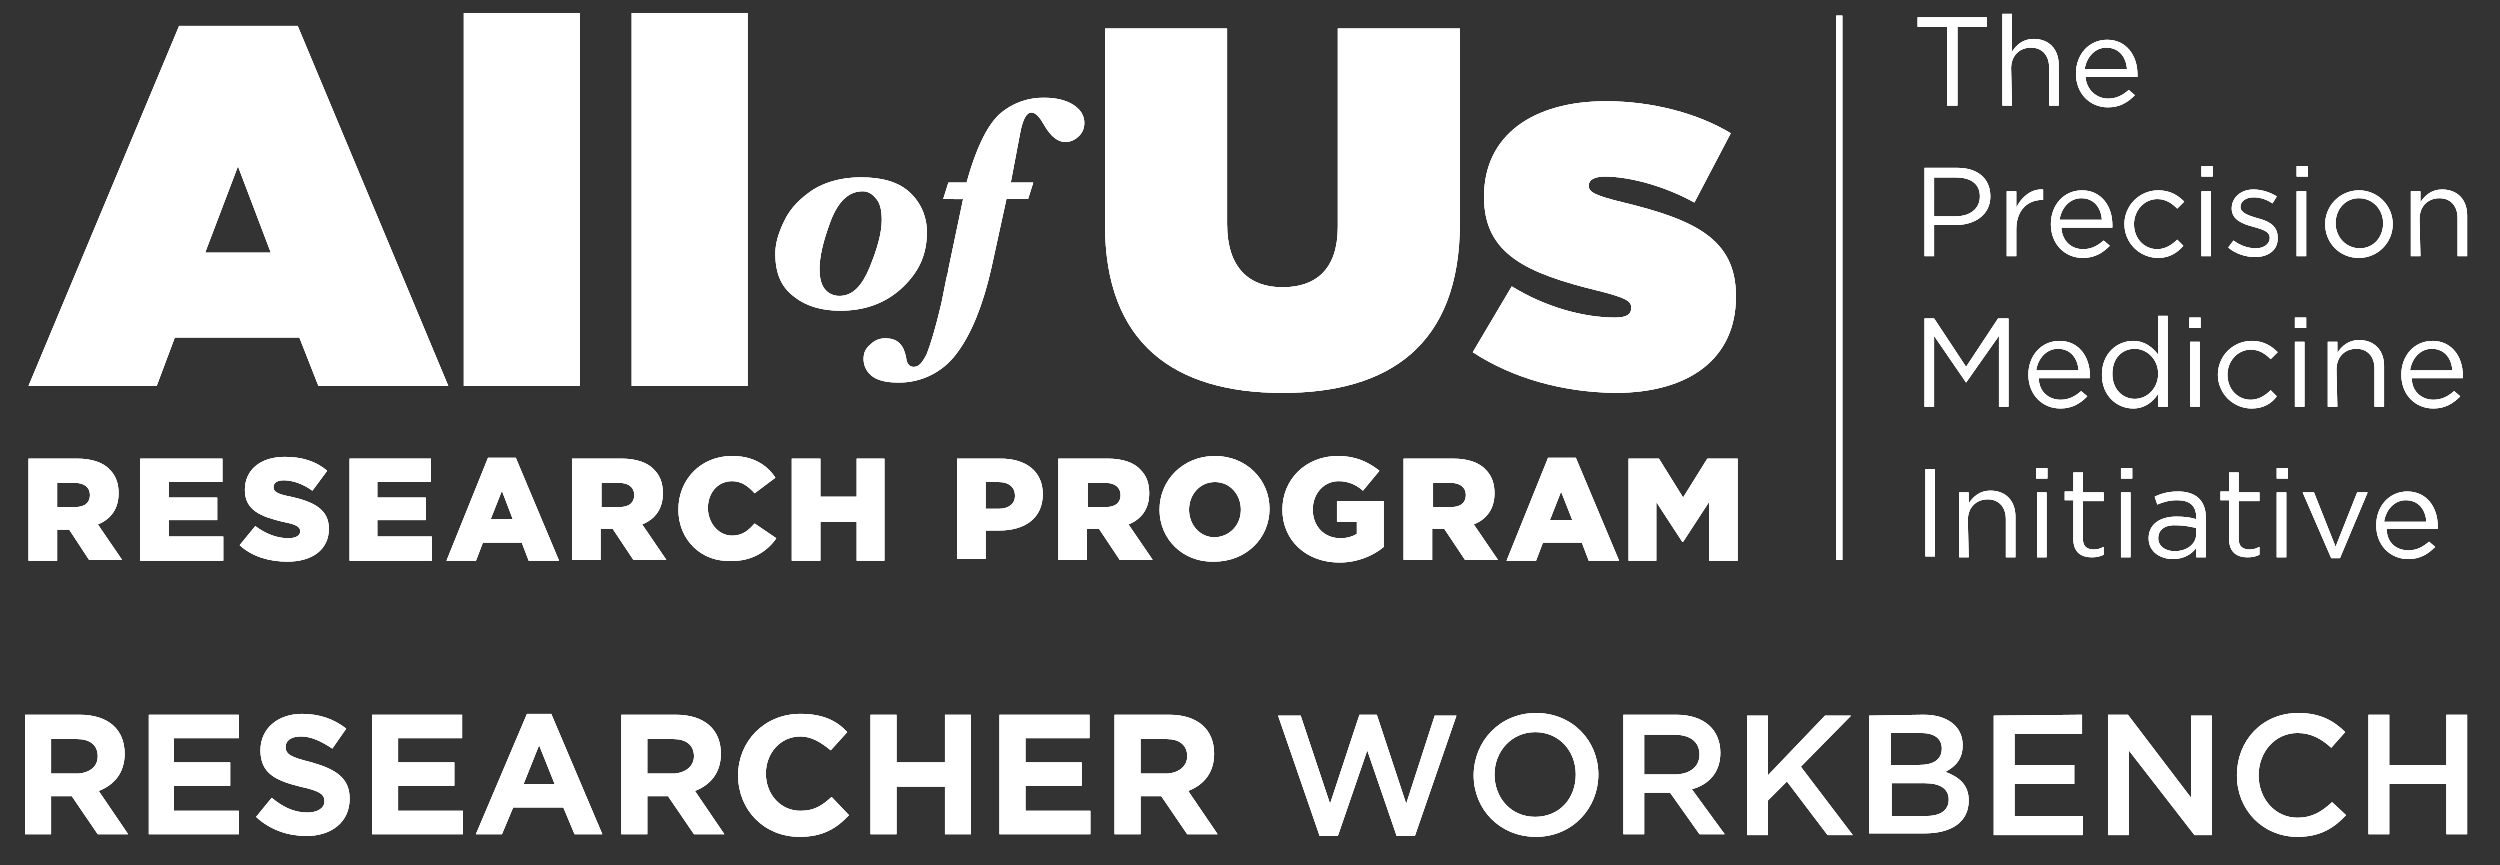 <svg xmlns="http://www.w3.org/2000/svg" xmlns:xlink="http://www.w3.org/1999/xlink" viewBox="0 0 288.9 100">
	<rect x="0" y="0" width="288.9" height="100" fill="#333333" stroke="none"/>
	<defs>
		<path id="a" d="M89.6 29.3c0-1.2.4-2.5 1.1-3.9.7-1.4 1.8-2.5 3.3-3.5 1.5-.9 3.3-1.4 5.5-1.4 2.6 0 4.5.6 5.8 1.9a6.1 6.1 0 0 1 1.8 4.5c0 2.5-.9 4.5-2.8 6.3-1.9 1.8-4.3 2.7-7.2 2.7-2.1 0-3.9-.5-5.3-1.6-1.5-1.1-2.2-2.7-2.2-5m5.1 1.8c0 1 .2 1.8.6 2.3.4.5 1 .8 1.7.8 1.5 0 2.6-1.1 3.5-3.3.9-2.2 1.4-4 1.4-5.5 0-1.1-.2-2-.7-2.5-.4-.5-.9-.8-1.5-.8-1.6 0-2.8 1.1-3.7 3.4-.9 2.4-1.3 4.2-1.3 5.6"/>
	</defs>
	<use fill="#ffffff" fill-rule="evenodd" clip-rule="evenodd" overflow="visible" xlink:href="#a"/>
	<clipPath id="b">
		<use overflow="visible" xlink:href="#a"/>
	</clipPath>
	<g clip-path="url(#b)">
		<defs>
			<path id="c" d="M1.7 1.3h284.1v96.5H1.7z"/>
		</defs>
		<use fill="#ffffff" overflow="visible" xlink:href="#c"/>
		<clipPath id="d">
			<use overflow="visible" xlink:href="#c"/>
		</clipPath>
		<path fill="#ffffff" d="M80.6 11.6H116v33.3H80.6z" clip-path="url(#d)"/>
	</g>
	<defs>
		<path id="e" d="M116.3 23l-1.7 7.8c-1 4.5-2.4 7.9-4.1 10.1a8.2 8.2 0 0 1-6.8 3.3c-1.4 0-2.4-.3-3-.8-.6-.5-.9-1.2-.9-1.9s.2-1.2.8-1.7c.5-.5 1.1-.7 1.7-.7 1.4 0 2.1.7 2.4 2.2.1.8.4 1.1.9 1.1.6 0 1-.5 1.5-1.5.4-1 1-2.9 1.7-5.9l.5-2.5c.1-.6.3-1.1.3-1.4l1.7-8.1H109l.6-1.9h2.1c1.1-4 2.4-6.6 3.8-7.9a7.6 7.6 0 0 1 5.2-1.9c1.4 0 2.5.3 3.3.8.8.5 1.3 1.2 1.3 2.1 0 .6-.2 1.1-.6 1.5-.4.4-.9.7-1.6.7-.9 0-1.7-.7-2.4-1.9-.5-.9-1-1.5-1.5-1.5-.6 0-1 .8-1.3 2.3l-1.1 5.8h2.6l-.6 1.9h-2.5z"/>
	</defs>
	<use fill="#ffffff" fill-rule="evenodd" clip-rule="evenodd" overflow="visible" xlink:href="#e"/>
	<clipPath id="f">
		<use overflow="visible" xlink:href="#e"/>
	</clipPath>
	<g clip-path="url(#f)">
		<defs>
			<path id="g" d="M1.7 1.3h284.1v96.5H1.7z"/>
		</defs>
		<use fill="#ffffff" overflow="visible" xlink:href="#g"/>
		<clipPath id="h">
			<use overflow="visible" xlink:href="#g"/>
		</clipPath>
		<path fill="#ffffff" d="M90.8 2.3h43.4v50.9H90.8z" clip-path="url(#h)"/>
	</g>
	<defs>
		<path id="i" d="M20.7 3h13.7l17.4 41.6h-15L34.6 39H20.2l-2.1 5.6H3.3L20.7 3zm10.6 26.2l-3.8-10-3.8 10h7.6z"/>
	</defs>
	<use fill="#ffffff" fill-rule="evenodd" clip-rule="evenodd" overflow="visible" xlink:href="#i"/>
	<clipPath id="j">
		<use overflow="visible" xlink:href="#i"/>
	</clipPath>
	<g clip-path="url(#j)">
		<defs>
			<path id="k" d="M1.7 1.3h284.1v96.5H1.7z"/>
		</defs>
		<use fill="#ffffff" overflow="visible" xlink:href="#k"/>
		<clipPath id="l">
			<use overflow="visible" xlink:href="#k"/>
		</clipPath>
		<path fill="#ffffff" d="M-5.6-6h66.4v59.5H-5.6z" clip-path="url(#l)"/>
	</g>
	<defs>
		<path id="m" d="M53.6 1.5H67v43.1H53.6z"/>
	</defs>
	<use fill="#ffffff" fill-rule="evenodd" clip-rule="evenodd" overflow="visible" xlink:href="#m"/>
	<clipPath id="n">
		<use overflow="visible" xlink:href="#m"/>
	</clipPath>
	<g clip-path="url(#n)">
		<defs>
			<path id="o" d="M1.7 1.3h284.1v96.5H1.7z"/>
		</defs>
		<use fill="#ffffff" overflow="visible" xlink:href="#o"/>
		<clipPath id="p">
			<use overflow="visible" xlink:href="#o"/>
		</clipPath>
		<path fill="#ffffff" d="M44.6-7.5h31.3v60.9H44.6z" clip-path="url(#p)"/>
	</g>
	<defs>
		<path id="q" d="M73 1.5h13.4v43.1H73z"/>
	</defs>
	<use fill="#ffffff" fill-rule="evenodd" clip-rule="evenodd" overflow="visible" xlink:href="#q"/>
	<clipPath id="r">
		<use overflow="visible" xlink:href="#q"/>
	</clipPath>
	<g clip-path="url(#r)">
		<defs>
			<path id="s" d="M1.7 1.3h284.1v96.5H1.7z"/>
		</defs>
		<use fill="#ffffff" overflow="visible" xlink:href="#s"/>
		<clipPath id="t">
			<use overflow="visible" xlink:href="#s"/>
		</clipPath>
		<path fill="#ffffff" d="M64.1-7.5h31.3v60.9H64.1z" clip-path="url(#t)"/>
	</g>
	<defs>
		<path id="u" d="M127.7 26V3.3h14.1v22.6c0 5.1 2.6 7.3 6.4 7.3s6.4-2 6.4-7V3.3h14.1v22.5c0 14.1-8.2 19.6-20.5 19.6-12.5 0-20.5-5.7-20.5-19.4"/>
	</defs>
	<use fill="#ffffff" fill-rule="evenodd" clip-rule="evenodd" overflow="visible" xlink:href="#u"/>
	<clipPath id="v">
		<use overflow="visible" xlink:href="#u"/>
	</clipPath>
	<g clip-path="url(#v)">
		<defs>
			<path id="w" d="M1.7 1.3h284.1v96.5H1.7z"/>
		</defs>
		<use fill="#ffffff" overflow="visible" xlink:href="#w"/>
		<clipPath id="x">
			<use overflow="visible" xlink:href="#w"/>
		</clipPath>
		<path fill="#ffffff" d="M118.7-5.7h58.7v59.9h-58.7z" clip-path="url(#x)"/>
	</g>
	<defs>
		<path id="y" d="M170.2 40.7l4.5-7.6c3.9 2.4 8.3 3.6 11.9 3.6 1.3 0 1.9-.3 1.9-1.1v-.1c0-.7-.6-1.1-3.8-1.9-8.2-2-13.2-4.2-13.2-10.8v-.1c0-7.1 5.7-11 14.1-11 5.3 0 10.6 1.4 14.4 3.7l-4.2 8c-3.4-1.9-7.5-3-10.3-3-1.3 0-1.9.4-1.9 1v.1c0 .7.7 1.1 4 1.9 8.2 2 13 4.2 13 10.8v.1c0 7-5.2 11.1-14 11.1-6.1-.1-11.8-1.7-16.4-4.7"/>
	</defs>
	<use fill="#ffffff" fill-rule="evenodd" clip-rule="evenodd" overflow="visible" xlink:href="#y"/>
	<clipPath id="z">
		<use overflow="visible" xlink:href="#y"/>
	</clipPath>
	<g clip-path="url(#z)">
		<defs>
			<path id="A" d="M1.7 1.3h284.1v96.5H1.7z"/>
		</defs>
		<use fill="#ffffff" overflow="visible" xlink:href="#A"/>
		<clipPath id="B">
			<use overflow="visible" xlink:href="#A"/>
		</clipPath>
		<path fill="#ffffff" d="M161.3 2.6h48.3v51.6h-48.3z" clip-path="url(#B)"/>
	</g>
	<defs>
		<path id="C" d="M212.2 1.8h.7v62.9h-.7z"/>
	</defs>
	<use fill="#ffffff" fill-rule="evenodd" clip-rule="evenodd" overflow="visible" xlink:href="#C"/>
	<clipPath id="D">
		<use overflow="visible" xlink:href="#C"/>
	</clipPath>
	<g clip-path="url(#D)">
		<defs>
			<path id="E" d="M1.7 1.3h284.1v96.5H1.7z"/>
		</defs>
		<use fill="#ffffff" overflow="visible" xlink:href="#E"/>
		<clipPath id="F">
			<use overflow="visible" xlink:href="#E"/>
		</clipPath>
		<path fill="#ffffff" d="M203.3-7.1h18.6v80.7h-18.6z" clip-path="url(#F)"/>
	</g>
	<defs>
		<path id="G" d="M226.2 12.2H225V3.1h-3.4V2h8v1.1h-3.4z"/>
	</defs>
	<use fill="#ffffff" fill-rule="evenodd" clip-rule="evenodd" overflow="visible" xlink:href="#G"/>
	<clipPath id="H">
		<use overflow="visible" xlink:href="#G"/>
	</clipPath>
	<g clip-path="url(#H)">
		<defs>
			<path id="I" d="M1.7 1.3h284.1v96.5H1.7z"/>
		</defs>
		<use fill="#ffffff" overflow="visible" xlink:href="#I"/>
		<clipPath id="J">
			<use overflow="visible" xlink:href="#I"/>
		</clipPath>
		<path fill="#ffffff" d="M212.7-6.9h25.8v28h-25.8z" clip-path="url(#J)"/>
	</g>
	<defs>
		<path id="K" d="M232.5 12.2h-1.1V1.6h1.1V6c.5-.8 1.3-1.5 2.5-1.5 1.8 0 2.9 1.2 2.9 3v4.7h-1.1V7.8c0-1.4-.8-2.3-2.1-2.3s-2.3.9-2.3 2.4l.1 4.3z"/>
	</defs>
	<use fill="#ffffff" fill-rule="evenodd" clip-rule="evenodd" overflow="visible" xlink:href="#K"/>
	<clipPath id="L">
		<use overflow="visible" xlink:href="#K"/>
	</clipPath>
	<g clip-path="url(#L)">
		<defs>
			<path id="M" d="M1.7 1.3h284.1v96.5H1.7z"/>
		</defs>
		<use fill="#ffffff" overflow="visible" xlink:href="#M"/>
		<clipPath id="N">
			<use overflow="visible" xlink:href="#M"/>
		</clipPath>
		<path fill="#ffffff" d="M222.4-7.4h24.4v28.5h-24.4z" clip-path="url(#N)"/>
	</g>
	<defs>
		<path id="O" d="M243.6 11.4c1 0 1.7-.4 2.4-1l.7.6c-.8.8-1.7 1.4-3.1 1.4-2.1 0-3.7-1.6-3.7-3.9 0-2.2 1.5-3.9 3.6-3.9 2.2 0 3.5 1.8 3.5 4v.3h-6c.1 1.5 1.3 2.5 2.6 2.5zm2.2-3.4c-.1-1.4-.9-2.5-2.4-2.5-1.3 0-2.3 1.1-2.5 2.5h4.9z"/>
	</defs>
	<use fill="#ffffff" fill-rule="evenodd" clip-rule="evenodd" overflow="visible" xlink:href="#O"/>
	<clipPath id="P">
		<use overflow="visible" xlink:href="#O"/>
	</clipPath>
	<g clip-path="url(#P)">
		<defs>
			<path id="Q" d="M1.7 1.3h284.1v96.5H1.7z"/>
		</defs>
		<use fill="#ffffff" overflow="visible" xlink:href="#Q"/>
		<clipPath id="R">
			<use overflow="visible" xlink:href="#Q"/>
		</clipPath>
		<path fill="#ffffff" d="M230.9-4.4h24.9v25.7h-24.9z" clip-path="url(#R)"/>
	</g>
	<defs>
		<path id="S" d="M226 26h-2.5v3.6h-1.1V19.4h3.8c2.3 0 3.8 1.2 3.8 3.3 0 2.2-1.9 3.3-4 3.3m0-5.5h-2.5V25h2.5c1.7 0 2.8-.9 2.8-2.3 0-1.5-1.1-2.2-2.8-2.2"/>
	</defs>
	<use fill="#ffffff" fill-rule="evenodd" clip-rule="evenodd" overflow="visible" xlink:href="#S"/>
	<clipPath id="T">
		<use overflow="visible" xlink:href="#S"/>
	</clipPath>
	<g clip-path="url(#T)">
		<defs>
			<path id="U" d="M1.7 1.3h284.1v96.5H1.7z"/>
		</defs>
		<use fill="#ffffff" overflow="visible" xlink:href="#U"/>
		<clipPath id="V">
			<use overflow="visible" xlink:href="#U"/>
		</clipPath>
		<path fill="#ffffff" d="M213.4 10.5h25.5v28h-25.5z" clip-path="url(#V)"/>
	</g>
	<defs>
		<path id="W" d="M233 29.6h-1.1v-7.5h1.1V24c.6-1.2 1.7-2.2 3.1-2.1v1.2h-.1c-1.7 0-3 1.2-3 3.4v3.1z"/>
	</defs>
	<use fill="#ffffff" fill-rule="evenodd" clip-rule="evenodd" overflow="visible" xlink:href="#W"/>
	<clipPath id="X">
		<use overflow="visible" xlink:href="#W"/>
	</clipPath>
	<g clip-path="url(#X)">
		<defs>
			<path id="Y" d="M1.7 1.3h284.1v96.5H1.7z"/>
		</defs>
		<use fill="#ffffff" overflow="visible" xlink:href="#Y"/>
		<clipPath id="Z">
			<use overflow="visible" xlink:href="#Y"/>
		</clipPath>
		<path fill="#ffffff" d="M222.9 13H245v25.5h-22.1z" clip-path="url(#Z)"/>
	</g>
	<defs>
		<path id="aa" d="M240.7 28.8c1 0 1.7-.4 2.4-1l.7.6c-.8.8-1.7 1.4-3.1 1.4-2.1 0-3.7-1.6-3.7-3.9 0-2.2 1.5-3.9 3.6-3.9 2.2 0 3.5 1.8 3.5 4v.3h-5.9c.1 1.6 1.2 2.5 2.5 2.5zm2.2-3.4c-.1-1.4-.9-2.5-2.4-2.5-1.3 0-2.3 1.1-2.5 2.5h4.9z"/>
	</defs>
	<use fill="#ffffff" fill-rule="evenodd" clip-rule="evenodd" overflow="visible" xlink:href="#aa"/>
	<clipPath id="ab">
		<use overflow="visible" xlink:href="#aa"/>
	</clipPath>
	<g clip-path="url(#ab)">
		<defs>
			<path id="ac" d="M1.7 1.3h284.1v96.5H1.7z"/>
		</defs>
		<use fill="#ffffff" overflow="visible" xlink:href="#ac"/>
		<clipPath id="ad">
			<use overflow="visible" xlink:href="#ac"/>
		</clipPath>
		<path fill="#ffffff" d="M228 13h24.9v25.7H228z" clip-path="url(#ad)"/>
	</g>
	<g>
		<defs>
			<path id="ae" d="M249.4 29.8a3.9 3.9 0 0 1 0-7.8c1.4 0 2.3.6 3 1.3l-.8.8c-.6-.6-1.3-1.1-2.3-1.1-1.5 0-2.7 1.3-2.7 2.9 0 1.7 1.2 2.9 2.7 2.9.9 0 1.7-.5 2.3-1.1l.7.7c-.6.7-1.5 1.4-2.9 1.4"/>
		</defs>
		<use fill="#ffffff" fill-rule="evenodd" clip-rule="evenodd" overflow="visible" xlink:href="#ae"/>
		<clipPath id="af">
			<use overflow="visible" xlink:href="#ae"/>
		</clipPath>
		<g clip-path="url(#af)">
			<defs>
				<path id="ag" d="M1.7 1.3h284.1v96.5H1.7z"/>
			</defs>
			<use fill="#ffffff" overflow="visible" xlink:href="#ag"/>
			<clipPath id="ah">
				<use overflow="visible" xlink:href="#ag"/>
			</clipPath>
			<path fill="#ffffff" d="M236.6 13h24.8v25.7h-24.8z" clip-path="url(#ah)"/>
		</g>
	</g>
	<g>
		<defs>
			<path id="ai" d="M254.4 20.4h1.3v-1.2h-1.3v1.2zm0 9.2h1.1v-7.5h-1.1v7.5z"/>
		</defs>
		<use fill="#ffffff" fill-rule="evenodd" clip-rule="evenodd" overflow="visible" xlink:href="#ai"/>
		<clipPath id="aj">
			<use overflow="visible" xlink:href="#ai"/>
		</clipPath>
		<g clip-path="url(#aj)">
			<defs>
				<path id="ak" d="M1.7 1.3h284.1v96.5H1.7z"/>
			</defs>
			<use fill="#ffffff" overflow="visible" xlink:href="#ak"/>
			<clipPath id="al">
				<use overflow="visible" xlink:href="#ak"/>
			</clipPath>
			<path fill="#ffffff" d="M245.4 10.3h19.1v28.2h-19.1z" clip-path="url(#al)"/>
		</g>
	</g>
	<g>
		<defs>
			<path id="am" d="M260.6 29.7c-1.1 0-2.3-.4-3.1-1.1l.6-.8c.8.6 1.7.9 2.6.9.9 0 1.6-.5 1.6-1.2 0-.8-.9-1-1.9-1.3-1.2-.3-2.5-.8-2.5-2.1s1.1-2.2 2.5-2.2c.9 0 1.9.3 2.7.8l-.5.8c-.7-.5-1.5-.7-2.2-.7-.9 0-1.5.5-1.5 1.1 0 .7.9 1 1.9 1.3 1.2.3 2.4.8 2.4 2.2.1 1.5-1.1 2.3-2.6 2.3"/>
		</defs>
		<use fill="#ffffff" fill-rule="evenodd" clip-rule="evenodd" overflow="visible" xlink:href="#am"/>
		<clipPath id="an">
			<use overflow="visible" xlink:href="#am"/>
		</clipPath>
		<g clip-path="url(#an)">
			<defs>
				<path id="ao" d="M1.7 1.3h284.1v96.5H1.7z"/>
			</defs>
			<use fill="#ffffff" overflow="visible" xlink:href="#ao"/>
			<clipPath id="ap">
				<use overflow="visible" xlink:href="#ao"/>
			</clipPath>
			<path fill="#ffffff" d="M248.6 13h23.6v25.7h-23.6z" clip-path="url(#ap)"/>
		</g>
	</g>
	<g>
		<defs>
			<path id="aq" d="M265.4 20.4h1.3v-1.2h-1.3v1.2zm0 9.2h1.1v-7.5h-1.1v7.5z"/>
		</defs>
		<use fill="#ffffff" fill-rule="evenodd" clip-rule="evenodd" overflow="visible" xlink:href="#aq"/>
		<clipPath id="ar">
			<use overflow="visible" xlink:href="#aq"/>
		</clipPath>
		<g clip-path="url(#ar)">
			<defs>
				<path id="as" d="M1.7 1.3h284.1v96.5H1.7z"/>
			</defs>
			<use fill="#ffffff" overflow="visible" xlink:href="#as"/>
			<clipPath id="at">
				<use overflow="visible" xlink:href="#as"/>
			</clipPath>
			<path fill="#ffffff" d="M256.5 10.3h19.1v28.2h-19.1z" clip-path="url(#at)"/>
		</g>
	</g>
	<g>
		<defs>
			<path id="au" d="M272.6 29.8c-2.3 0-3.9-1.8-3.9-3.9a3.9 3.9 0 1 1 3.9 3.9m0-6.9c-1.6 0-2.7 1.3-2.7 2.9 0 1.6 1.2 2.9 2.8 2.9s2.7-1.3 2.7-2.9c0-1.6-1.2-2.9-2.8-2.9"/>
		</defs>
		<use fill="#ffffff" fill-rule="evenodd" clip-rule="evenodd" overflow="visible" xlink:href="#au"/>
		<clipPath id="av">
			<use overflow="visible" xlink:href="#au"/>
		</clipPath>
		<g clip-path="url(#av)">
			<defs>
				<path id="aw" d="M1.7 1.3h284.1v96.5H1.7z"/>
			</defs>
			<use fill="#ffffff" overflow="visible" xlink:href="#aw"/>
			<clipPath id="ax">
				<use overflow="visible" xlink:href="#aw"/>
			</clipPath>
			<path fill="#ffffff" d="M259.8 13h25.7v25.7h-25.7z" clip-path="url(#ax)"/>
		</g>
	</g>
	<g>
		<defs>
			<path id="ay" d="M279.7 29.6h-1.1v-7.5h1.1v1.3c.5-.8 1.3-1.5 2.5-1.5 1.8 0 2.9 1.2 2.9 3v4.7H284v-4.4c0-1.4-.8-2.3-2.1-2.3s-2.3.9-2.3 2.4l.1 4.3z"/>
		</defs>
		<use fill="#ffffff" fill-rule="evenodd" clip-rule="evenodd" overflow="visible" xlink:href="#ay"/>
		<clipPath id="az">
			<use overflow="visible" xlink:href="#ay"/>
		</clipPath>
		<g clip-path="url(#az)">
			<defs>
				<path id="aA" d="M1.7 1.3h284.1v96.5H1.7z"/>
			</defs>
			<use fill="#ffffff" overflow="visible" xlink:href="#aA"/>
			<clipPath id="aB">
				<use overflow="visible" xlink:href="#aA"/>
			</clipPath>
			<path fill="#ffffff" d="M269.6 13H294v25.6h-24.4z" clip-path="url(#aB)"/>
		</g>
	</g>
	<g>
		<defs>
			<path id="aC" d="M227.2 44.2l-3.7-5.4V47h-1.1V36.8h1.1l3.7 5.6 3.7-5.6h1.2V47H231v-8.2z"/>
		</defs>
		<use fill="#ffffff" fill-rule="evenodd" clip-rule="evenodd" overflow="visible" xlink:href="#aC"/>
		<clipPath id="aD">
			<use overflow="visible" xlink:href="#aC"/>
		</clipPath>
		<g clip-path="url(#aD)">
			<defs>
				<path id="aE" d="M1.7 1.3h284.1v96.5H1.7z"/>
			</defs>
			<use fill="#ffffff" overflow="visible" xlink:href="#aE"/>
			<clipPath id="aF">
				<use overflow="visible" xlink:href="#aE"/>
			</clipPath>
			<path fill="#ffffff" d="M213.4 27.9H241v28h-27.6z" clip-path="url(#aF)"/>
		</g>
	</g>
	<g>
		<defs>
			<path id="aG" d="M238.1 46.2c1 0 1.7-.4 2.4-1l.7.6c-.8.8-1.7 1.4-3.1 1.4-2.1 0-3.7-1.6-3.7-3.9 0-2.2 1.5-3.9 3.6-3.9 2.2 0 3.5 1.8 3.5 4v.3h-5.9c0 1.6 1.2 2.5 2.5 2.5zm2.1-3.4c-.1-1.4-.9-2.5-2.4-2.5-1.3 0-2.3 1.1-2.5 2.5h4.9z"/>
		</defs>
		<use fill="#ffffff" fill-rule="evenodd" clip-rule="evenodd" overflow="visible" xlink:href="#aG"/>
		<clipPath id="aH">
			<use overflow="visible" xlink:href="#aG"/>
		</clipPath>
		<g clip-path="url(#aH)">
			<defs>
				<path id="aI" d="M1.7 1.3h284.1v96.5H1.7z"/>
			</defs>
			<use fill="#ffffff" overflow="visible" xlink:href="#aI"/>
			<clipPath id="aJ">
				<use overflow="visible" xlink:href="#aI"/>
			</clipPath>
			<path fill="#ffffff" d="M225.4 30.4h24.9v25.7h-24.9z" clip-path="url(#aJ)"/>
		</g>
	</g>
	<g>
		<defs>
			<path id="aK" d="M249.4 47v-1.5c-.6.9-1.5 1.7-2.9 1.7-1.8 0-3.6-1.4-3.6-3.9s1.8-3.9 3.6-3.9c1.4 0 2.3.8 2.9 1.6v-4.5h1.1V47h-1.1zm-2.7-6.7c-1.5 0-2.6 1.1-2.6 2.9 0 1.8 1.2 2.9 2.6 2.9 1.4 0 2.7-1.2 2.7-2.9s-1.3-2.9-2.7-2.9z"/>
		</defs>
		<use fill="#ffffff" fill-rule="evenodd" clip-rule="evenodd" overflow="visible" xlink:href="#aK"/>
		<clipPath id="aL">
			<use overflow="visible" xlink:href="#aK"/>
		</clipPath>
		<g clip-path="url(#aL)">
			<defs>
				<path id="aM" d="M1.7 1.3h284.1v96.5H1.7z"/>
			</defs>
			<use fill="#ffffff" overflow="visible" xlink:href="#aM"/>
			<clipPath id="aN">
				<use overflow="visible" xlink:href="#aM"/>
			</clipPath>
			<path fill="#ffffff" d="M234 27.4h25.5V56H234z" clip-path="url(#aN)"/>
		</g>
	</g>
	<g>
		<defs>
			<path id="aO" d="M253 37.9h1.3v-1.2H253v1.2zm.1 9.1h1.1v-7.5h-1.1V47z"/>
		</defs>
		<use fill="#ffffff" fill-rule="evenodd" clip-rule="evenodd" overflow="visible" xlink:href="#aO"/>
		<clipPath id="aP">
			<use overflow="visible" xlink:href="#aO"/>
		</clipPath>
		<g clip-path="url(#aP)">
			<defs>
				<path id="aQ" d="M1.7 1.3h284.1v96.5H1.7z"/>
			</defs>
			<use fill="#ffffff" overflow="visible" xlink:href="#aQ"/>
			<clipPath id="aR">
				<use overflow="visible" xlink:href="#aQ"/>
			</clipPath>
			<path fill="#ffffff" d="M244.1 27.7h19.1v28.2h-19.1z" clip-path="url(#aR)"/>
		</g>
	</g>
	<g>
		<defs>
			<path id="aS" d="M260.2 47.2a3.9 3.9 0 0 1 0-7.8c1.4 0 2.3.6 3 1.3l-.8.8c-.6-.6-1.3-1.1-2.3-1.1-1.5 0-2.7 1.3-2.7 2.9 0 1.7 1.2 2.9 2.7 2.9.9 0 1.7-.5 2.3-1.1l.7.7c-.6.8-1.5 1.4-2.9 1.4"/>
		</defs>
		<use fill="#ffffff" fill-rule="evenodd" clip-rule="evenodd" overflow="visible" xlink:href="#aS"/>
		<clipPath id="aT">
			<use overflow="visible" xlink:href="#aS"/>
		</clipPath>
		<g clip-path="url(#aT)">
			<defs>
				<path id="aU" d="M1.7 1.3h284.1v96.5H1.7z"/>
			</defs>
			<use fill="#ffffff" overflow="visible" xlink:href="#aU"/>
			<clipPath id="aV">
				<use overflow="visible" xlink:href="#aU"/>
			</clipPath>
			<path fill="#ffffff" d="M247.4 30.4h24.8v25.7h-24.8z" clip-path="url(#aV)"/>
		</g>
	</g>
	<g>
		<defs>
			<path id="aW" d="M265.2 37.9h1.3v-1.2h-1.3v1.2zm0 9.1h1.1v-7.5h-1.1V47z"/>
		</defs>
		<use fill="#ffffff" fill-rule="evenodd" clip-rule="evenodd" overflow="visible" xlink:href="#aW"/>
		<clipPath id="aX">
			<use overflow="visible" xlink:href="#aW"/>
		</clipPath>
		<g clip-path="url(#aX)">
			<defs>
				<path id="aY" d="M1.7 1.3h284.1v96.5H1.7z"/>
			</defs>
			<use fill="#ffffff" overflow="visible" xlink:href="#aY"/>
			<clipPath id="aZ">
				<use overflow="visible" xlink:href="#aY"/>
			</clipPath>
			<path fill="#ffffff" d="M256.2 27.7h19.1v28.2h-19.1z" clip-path="url(#aZ)"/>
		</g>
	</g>
	<g>
		<defs>
			<path id="ba" d="M270.1 47H269v-7.5h1.1v1.3c.5-.8 1.3-1.5 2.5-1.5 1.8 0 2.9 1.2 2.9 3V47h-1.1v-4.4c0-1.4-.8-2.3-2.1-2.3s-2.3.9-2.3 2.4l.1 4.3z"/>
		</defs>
		<use fill="#ffffff" fill-rule="evenodd" clip-rule="evenodd" overflow="visible" xlink:href="#ba"/>
		<clipPath id="bb">
			<use overflow="visible" xlink:href="#ba"/>
		</clipPath>
		<g clip-path="url(#bb)">
			<defs>
				<path id="bc" d="M1.7 1.3h284.1v96.5H1.7z"/>
			</defs>
			<use fill="#ffffff" overflow="visible" xlink:href="#bc"/>
			<clipPath id="bd">
				<use overflow="visible" xlink:href="#bc"/>
			</clipPath>
			<path fill="#ffffff" d="M260 30.4h24.4V56H260z" clip-path="url(#bd)"/>
		</g>
	</g>
	<g>
		<defs>
			<path id="be" d="M281.2 46.2c1 0 1.7-.4 2.4-1l.7.6c-.8.8-1.7 1.4-3.1 1.4-2.1 0-3.7-1.6-3.7-3.9 0-2.2 1.5-3.9 3.6-3.9 2.2 0 3.5 1.8 3.5 4v.3h-5.9c0 1.6 1.2 2.5 2.5 2.5zm2.2-3.4c-.1-1.4-.9-2.5-2.4-2.5-1.3 0-2.3 1.1-2.5 2.5h4.9z"/>
		</defs>
		<use fill="#ffffff" fill-rule="evenodd" clip-rule="evenodd" overflow="visible" xlink:href="#be"/>
		<clipPath id="bf">
			<use overflow="visible" xlink:href="#be"/>
		</clipPath>
		<g clip-path="url(#bf)">
			<defs>
				<path id="bg" d="M1.7 1.3h284.1v96.5H1.7z"/>
			</defs>
			<use fill="#ffffff" overflow="visible" xlink:href="#bg"/>
			<clipPath id="bh">
				<use overflow="visible" xlink:href="#bg"/>
			</clipPath>
			<path fill="#ffffff" d="M268.5 30.4h24.9v25.7h-24.9z" clip-path="url(#bh)"/>
		</g>
	</g>
	<g>
		<defs>
			<path id="bi" d="M222.5 54.2h1.1v10.1h-1.1z"/>
		</defs>
		<use fill="#ffffff" fill-rule="evenodd" clip-rule="evenodd" overflow="visible" xlink:href="#bi"/>
		<clipPath id="bj">
			<use overflow="visible" xlink:href="#bi"/>
		</clipPath>
		<g clip-path="url(#bj)">
			<defs>
				<path id="bk" d="M1.7 1.3h284.1v96.5H1.7z"/>
			</defs>
			<use fill="#ffffff" overflow="visible" xlink:href="#bk"/>
			<clipPath id="bl">
				<use overflow="visible" xlink:href="#bk"/>
			</clipPath>
			<path fill="#ffffff" d="M213.5 45.3h19v28h-19z" clip-path="url(#bl)"/>
		</g>
	</g>
	<g>
		<defs>
			<path id="bm" d="M227.5 64.4h-1.1v-7.5h1.1v1.3c.5-.8 1.3-1.5 2.5-1.5 1.8 0 2.9 1.2 2.9 3v4.7h-1.1V60c0-1.4-.8-2.3-2.1-2.3s-2.3.9-2.3 2.4l.1 4.3z"/>
		</defs>
		<use fill="#ffffff" fill-rule="evenodd" clip-rule="evenodd" overflow="visible" xlink:href="#bm"/>
		<clipPath id="bn">
			<use overflow="visible" xlink:href="#bm"/>
		</clipPath>
		<g clip-path="url(#bn)">
			<defs>
				<path id="bo" d="M1.7 1.3h284.1v96.5H1.7z"/>
			</defs>
			<use fill="#ffffff" overflow="visible" xlink:href="#bo"/>
			<clipPath id="bp">
				<use overflow="visible" xlink:href="#bo"/>
			</clipPath>
			<path fill="#ffffff" d="M217.4 47.9h24.4v25.6h-24.4z" clip-path="url(#bp)"/>
		</g>
	</g>
	<g>
		<defs>
			<path id="bq" d="M235.3 55.3h1.3v-1.2h-1.3v1.2zm.1 9.1h1.1v-7.5h-1.1v7.5z"/>
		</defs>
		<use fill="#ffffff" fill-rule="evenodd" clip-rule="evenodd" overflow="visible" xlink:href="#bq"/>
		<clipPath id="br">
			<use overflow="visible" xlink:href="#bq"/>
		</clipPath>
		<g clip-path="url(#br)">
			<defs>
				<path id="bs" d="M1.7 1.3h284.1v96.5H1.7z"/>
			</defs>
			<use fill="#ffffff" overflow="visible" xlink:href="#bs"/>
			<clipPath id="bt">
				<use overflow="visible" xlink:href="#bs"/>
			</clipPath>
			<path fill="#ffffff" d="M226.4 45.1h19.1v28.2h-19.1z" clip-path="url(#bt)"/>
		</g>
	</g>
	<g>
		<defs>
			<path id="bu" d="M240.7 62.3c0 .9.5 1.2 1.3 1.2.4 0 .7-.1 1.1-.3v.9c-.4.2-.8.3-1.4.3-1.2 0-2.1-.6-2.1-2.1v-4.5h-1v-1h1v-2.2h1.1v2.3h2.4v1h-2.4v4.4z"/>
		</defs>
		<use fill="#ffffff" fill-rule="evenodd" clip-rule="evenodd" overflow="visible" xlink:href="#bu"/>
		<clipPath id="bv">
			<use overflow="visible" xlink:href="#bu"/>
		</clipPath>
		<g clip-path="url(#bv)">
			<defs>
				<path id="bw" d="M1.7 1.3h284.1v96.5H1.7z"/>
			</defs>
			<use fill="#ffffff" overflow="visible" xlink:href="#bw"/>
			<clipPath id="bx">
				<use overflow="visible" xlink:href="#bw"/>
			</clipPath>
			<path fill="#ffffff" d="M229.6 45.7H252v27.7h-22.4z" clip-path="url(#bx)"/>
		</g>
	</g>
	<g>
		<defs>
			<path id="by" d="M245.1 55.3h1.3v-1.2h-1.3v1.2zm0 9.1h1.1v-7.5h-1.1v7.5z"/>
		</defs>
		<use fill="#ffffff" fill-rule="evenodd" clip-rule="evenodd" overflow="visible" xlink:href="#by"/>
		<clipPath id="bz">
			<use overflow="visible" xlink:href="#by"/>
		</clipPath>
		<g clip-path="url(#bz)">
			<defs>
				<path id="bA" d="M1.7 1.3h284.1v96.5H1.7z"/>
			</defs>
			<use fill="#ffffff" overflow="visible" xlink:href="#bA"/>
			<clipPath id="bB">
				<use overflow="visible" xlink:href="#bA"/>
			</clipPath>
			<path fill="#ffffff" d="M236.1 45.1h19.1v28.2h-19.1z" clip-path="url(#bB)"/>
		</g>
	</g>
	<g>
		<defs>
			<path id="bC" d="M249.3 58.3l-.3-.9c.8-.4 1.7-.6 2.7-.6 2 0 3.2 1 3.2 3v4.6h-1.1v-1.1c-.5.7-1.4 1.3-2.7 1.3-1.4 0-2.8-.8-2.8-2.4 0-1.6 1.3-2.5 3.2-2.5.9 0 1.7.1 2.3.3v-.2c0-1.4-.8-2-2.2-2-.9 0-1.6.2-2.3.5m.1 3.9c0 .9.8 1.5 1.9 1.5 1.4 0 2.5-.8 2.5-2V61c-.6-.1-1.3-.3-2.2-.3-1.4-.1-2.2.5-2.2 1.5"/>
		</defs>
		<use fill="#ffffff" fill-rule="evenodd" clip-rule="evenodd" overflow="visible" xlink:href="#bC"/>
		<clipPath id="bD">
			<use overflow="visible" xlink:href="#bC"/>
		</clipPath>
		<g clip-path="url(#bD)">
			<defs>
				<path id="bE" d="M1.7 1.3h284.1v96.5H1.7z"/>
			</defs>
			<use fill="#ffffff" overflow="visible" xlink:href="#bE"/>
			<clipPath id="bF">
				<use overflow="visible" xlink:href="#bE"/>
			</clipPath>
			<path fill="#ffffff" d="M239.3 47.9h24.5v25.6h-24.5z" clip-path="url(#bF)"/>
		</g>
	</g>
	<g>
		<defs>
			<path id="bG" d="M258.7 62.3c0 .9.5 1.2 1.3 1.2.4 0 .7-.1 1.1-.3v.9c-.4.2-.8.3-1.4.3-1.2 0-2.1-.6-2.1-2.1v-4.5h-1v-1h1v-2.2h1.1v2.3h2.4v1h-2.4v4.4z"/>
		</defs>
		<use fill="#ffffff" fill-rule="evenodd" clip-rule="evenodd" overflow="visible" xlink:href="#bG"/>
		<clipPath id="bH">
			<use overflow="visible" xlink:href="#bG"/>
		</clipPath>
		<g clip-path="url(#bH)">
			<defs>
				<path id="bI" d="M1.7 1.3h284.1v96.5H1.7z"/>
			</defs>
			<use fill="#ffffff" overflow="visible" xlink:href="#bI"/>
			<clipPath id="bJ">
				<use overflow="visible" xlink:href="#bI"/>
			</clipPath>
			<path fill="#ffffff" d="M247.6 45.7H270v27.7h-22.4z" clip-path="url(#bJ)"/>
		</g>
	</g>
	<g>
		<defs>
			<path id="bK" d="M263.1 55.3h1.3v-1.2h-1.3v1.2zm0 9.1h1.1v-7.5h-1.1v7.5z"/>
		</defs>
		<use fill="#ffffff" fill-rule="evenodd" clip-rule="evenodd" overflow="visible" xlink:href="#bK"/>
		<clipPath id="bL">
			<use overflow="visible" xlink:href="#bK"/>
		</clipPath>
		<g clip-path="url(#bL)">
			<defs>
				<path id="bM" d="M1.7 1.3h284.1v96.5H1.7z"/>
			</defs>
			<use fill="#ffffff" overflow="visible" xlink:href="#bM"/>
			<clipPath id="bN">
				<use overflow="visible" xlink:href="#bM"/>
			</clipPath>
			<path fill="#ffffff" d="M254.1 45.1h19.1v28.2h-19.1z" clip-path="url(#bN)"/>
		</g>
	</g>
	<g>
		<defs>
			<path id="bO" d="M272.4 56.9h1.2l-3.2 7.6h-1l-3.3-7.6h1.3l2.5 6.3z"/>
		</defs>
		<use fill="#ffffff" fill-rule="evenodd" clip-rule="evenodd" overflow="visible" xlink:href="#bO"/>
		<clipPath id="bP">
			<use overflow="visible" xlink:href="#bO"/>
		</clipPath>
		<g clip-path="url(#bP)">
			<defs>
				<path id="bQ" d="M1.7 1.3h284.1v96.5H1.7z"/>
			</defs>
			<use fill="#ffffff" overflow="visible" xlink:href="#bQ"/>
			<clipPath id="bR">
				<use overflow="visible" xlink:href="#bQ"/>
			</clipPath>
			<path fill="#ffffff" d="M257.2 48h25.4v25.4h-25.4z" clip-path="url(#bR)"/>
		</g>
	</g>
	<g>
		<defs>
			<path id="bS" d="M278.3 63.6c1 0 1.7-.4 2.4-1l.7.6c-.8.8-1.7 1.4-3.1 1.4-2.1 0-3.7-1.6-3.7-3.9 0-2.2 1.5-3.9 3.6-3.9 2.2 0 3.5 1.8 3.5 4v.3h-5.9c0 1.6 1.1 2.5 2.5 2.5zm2.1-3.3c-.1-1.4-.9-2.5-2.4-2.5-1.3 0-2.3 1.1-2.5 2.5h4.9z"/>
		</defs>
		<use fill="#ffffff" fill-rule="evenodd" clip-rule="evenodd" overflow="visible" xlink:href="#bS"/>
		<clipPath id="bT">
			<use overflow="visible" xlink:href="#bS"/>
		</clipPath>
		<g clip-path="url(#bT)">
			<defs>
				<path id="bU" d="M1.7 1.3h284.1v96.5H1.7z"/>
			</defs>
			<use fill="#ffffff" overflow="visible" xlink:href="#bU"/>
			<clipPath id="bV">
				<use overflow="visible" xlink:href="#bU"/>
			</clipPath>
			<path fill="#ffffff" d="M265.6 47.9h24.9v25.7h-24.9z" clip-path="url(#bV)"/>
		</g>
	</g>
	<g>
		<defs>
			<path id="bW" d="M3.3 53h5.6c1.8 0 3.1.5 3.8 1.3.7.7 1 1.6 1 2.7 0 1.8-.9 3-2.4 3.6l2.8 4.1h-3.8L8 61.2H6.6v3.6H3.3V53zm5.4 5.6c1.1 0 1.7-.5 1.7-1.4 0-.9-.7-1.4-1.7-1.4H6.6v2.8h2.1z"/>
		</defs>
		<use fill="#ffffff" fill-rule="evenodd" clip-rule="evenodd" overflow="visible" xlink:href="#bW"/>
		<clipPath id="bX">
			<use overflow="visible" xlink:href="#bW"/>
		</clipPath>
		<g clip-path="url(#bX)">
			<defs>
				<path id="bY" d="M1.7 1.3h284.1v96.5H1.7z"/>
			</defs>
			<use fill="#ffffff" overflow="visible" xlink:href="#bY"/>
			<clipPath id="bZ">
				<use overflow="visible" xlink:href="#bY"/>
			</clipPath>
			<path fill="#ffffff" d="M-5.6 44h28.7v29.7H-5.6z" clip-path="url(#bZ)"/>
		</g>
	</g>
	<g>
		<defs>
			<path id="ca" d="M16.2 53h9.5v2.7h-6.2v1.8h5.6v2.6h-5.6V62h6.3v2.8h-9.6z"/>
		</defs>
		<use fill="#ffffff" fill-rule="evenodd" clip-rule="evenodd" overflow="visible" xlink:href="#ca"/>
		<clipPath id="cb">
			<use overflow="visible" xlink:href="#ca"/>
		</clipPath>
		<g clip-path="url(#cb)">
			<defs>
				<path id="cc" d="M1.7 1.3h284.1v96.5H1.7z"/>
			</defs>
			<use fill="#ffffff" overflow="visible" xlink:href="#cc"/>
			<clipPath id="cd">
				<use overflow="visible" xlink:href="#cc"/>
			</clipPath>
			<path fill="#ffffff" d="M7.3 44h27.4v29.7H7.3z" clip-path="url(#cd)"/>
		</g>
	</g>
	<g>
		<defs>
			<path id="ce" d="M27.7 63l1.8-2.2c1.2.9 2.5 1.4 3.8 1.4.9 0 1.4-.3 1.4-.8s-.4-.8-2-1.1c-2.5-.6-4.4-1.3-4.4-3.7 0-2.2 1.7-3.8 4.6-3.8 2 0 3.6.5 4.9 1.6l-1.7 2.3c-1.1-.8-2.3-1.2-3.3-1.2-.8 0-1.2.3-1.2.8s.4.8 2 1.1c2.7.6 4.4 1.5 4.4 3.7 0 2.4-1.9 3.8-4.8 3.8-2.1 0-4.1-.6-5.5-1.9"/>
		</defs>
		<use fill="#ffffff" fill-rule="evenodd" clip-rule="evenodd" overflow="visible" xlink:href="#ce"/>
		<clipPath id="cf">
			<use overflow="visible" xlink:href="#ce"/>
		</clipPath>
		<g clip-path="url(#cf)">
			<defs>
				<path id="cg" d="M1.7 1.3h284.1v96.5H1.7z"/>
			</defs>
			<use fill="#ffffff" overflow="visible" xlink:href="#cg"/>
			<clipPath id="ch">
				<use overflow="visible" xlink:href="#cg"/>
			</clipPath>
			<path fill="#ffffff" d="M18.7 43.7h28.2v30H18.7z" clip-path="url(#ch)"/>
		</g>
	</g>
	<g>
		<defs>
			<path id="ci" d="M40.4 53h9.4v2.7h-6.2v1.8h5.6v2.6h-5.6V62h6.3v2.8h-9.5z"/>
		</defs>
		<use fill="#ffffff" fill-rule="evenodd" clip-rule="evenodd" overflow="visible" xlink:href="#ci"/>
		<clipPath id="cj">
			<use overflow="visible" xlink:href="#ci"/>
		</clipPath>
		<g clip-path="url(#cj)">
			<defs>
				<path id="ck" d="M1.7 1.3h284.1v96.5H1.7z"/>
			</defs>
			<use fill="#ffffff" overflow="visible" xlink:href="#ck"/>
			<clipPath id="cl">
				<use overflow="visible" xlink:href="#ck"/>
			</clipPath>
			<path fill="#ffffff" d="M31.4 44h27.4v29.7H31.4z" clip-path="url(#cl)"/>
		</g>
	</g>
	<g>
		<defs>
			<path id="cm" d="M56.4 52.9h3.2l5 11.9h-3.5l-.8-2.1h-4.5l-.8 2.1h-3.4l4.8-11.9zm2.9 7.2L58 56.7 56.7 60h2.6z"/>
		</defs>
		<use fill="#ffffff" fill-rule="evenodd" clip-rule="evenodd" overflow="visible" xlink:href="#cm"/>
		<clipPath id="cn">
			<use overflow="visible" xlink:href="#cm"/>
		</clipPath>
		<g clip-path="url(#cn)">
			<defs>
				<path id="co" d="M1.7 1.3h284.1v96.5H1.7z"/>
			</defs>
			<use fill="#ffffff" overflow="visible" xlink:href="#co"/>
			<clipPath id="cp">
				<use overflow="visible" xlink:href="#co"/>
			</clipPath>
			<path fill="#ffffff" d="M42.5 43.9h31v29.8h-31z" clip-path="url(#cp)"/>
		</g>
	</g>
	<g>
		<defs>
			<path id="cq" d="M66.2 53h5.6c1.8 0 3.1.5 3.8 1.3.7.7 1 1.6 1 2.7 0 1.8-.9 3-2.4 3.6l2.8 4.1h-3.8l-2.4-3.6h-1.4v3.6h-3.3V53zm5.4 5.6c1.1 0 1.7-.5 1.7-1.4 0-.9-.7-1.4-1.7-1.4h-2.1v2.8h2.1z"/>
		</defs>
		<use fill="#ffffff" fill-rule="evenodd" clip-rule="evenodd" overflow="visible" xlink:href="#cq"/>
		<clipPath id="cr">
			<use overflow="visible" xlink:href="#cq"/>
		</clipPath>
		<g clip-path="url(#cr)">
			<defs>
				<path id="cs" d="M1.7 1.3h284.1v96.5H1.7z"/>
			</defs>
			<use fill="#ffffff" overflow="visible" xlink:href="#cs"/>
			<clipPath id="ct">
				<use overflow="visible" xlink:href="#cs"/>
			</clipPath>
			<path fill="#ffffff" d="M57.3 44H86v29.7H57.3z" clip-path="url(#ct)"/>
		</g>
	</g>
	<g>
		<defs>
			<path id="cu" d="M78.4 58.9c0-3.5 2.6-6.2 6.2-6.2 2.4 0 4 1 5 2.5L87.2 57c-.7-.8-1.5-1.4-2.6-1.4-1.7 0-2.8 1.4-2.8 3.1 0 1.7 1.2 3.2 2.8 3.2 1.2 0 1.9-.6 2.6-1.4l2.5 1.7a5.94 5.94 0 0 1-5.2 2.6c-3.4.2-6.1-2.4-6.1-5.9"/>
		</defs>
		<use fill="#ffffff" fill-rule="evenodd" clip-rule="evenodd" overflow="visible" xlink:href="#cu"/>
		<clipPath id="cv">
			<use overflow="visible" xlink:href="#cu"/>
		</clipPath>
		<g clip-path="url(#cv)">
			<defs>
				<path id="cw" d="M1.7 1.3h284.1v96.5H1.7z"/>
			</defs>
			<use fill="#ffffff" overflow="visible" xlink:href="#cw"/>
			<clipPath id="cx">
				<use overflow="visible" xlink:href="#cw"/>
			</clipPath>
			<path fill="#ffffff" d="M69.4 43.7h29.1v30.1H69.4z" clip-path="url(#cx)"/>
		</g>
	</g>
	<g>
		<defs>
			<path id="cy" d="M91.5 53h3.3v4.4H99V53h3.2v11.8H99v-4.5h-4.2v4.5h-3.3z"/>
		</defs>
		<use fill="#ffffff" fill-rule="evenodd" clip-rule="evenodd" overflow="visible" xlink:href="#cy"/>
		<clipPath id="cz">
			<use overflow="visible" xlink:href="#cy"/>
		</clipPath>
		<g clip-path="url(#cz)">
			<defs>
				<path id="cA" d="M1.7 1.3h284.1v96.5H1.7z"/>
			</defs>
			<use fill="#ffffff" overflow="visible" xlink:href="#cA"/>
			<clipPath id="cB">
				<use overflow="visible" xlink:href="#cA"/>
			</clipPath>
			<path fill="#ffffff" d="M82.6 44h28.6v29.7H82.6z" clip-path="url(#cB)"/>
		</g>
	</g>
	<g>
		<defs>
			<path id="cC" d="M110.6 53h5c3 0 4.9 1.5 4.9 4.1 0 2.8-2.1 4.2-5 4.2h-1.6v3.3h-3.3V53zm4.8 5.8c1.2 0 1.9-.6 1.9-1.5 0-1-.7-1.6-1.9-1.6h-1.5v3.1h1.5z"/>
		</defs>
		<use fill="#ffffff" fill-rule="evenodd" clip-rule="evenodd" overflow="visible" xlink:href="#cC"/>
		<clipPath id="cD">
			<use overflow="visible" xlink:href="#cC"/>
		</clipPath>
		<g clip-path="url(#cD)">
			<defs>
				<path id="cE" d="M1.7 1.3h284.1v96.5H1.7z"/>
			</defs>
			<use fill="#ffffff" overflow="visible" xlink:href="#cE"/>
			<clipPath id="cF">
				<use overflow="visible" xlink:href="#cE"/>
			</clipPath>
			<path fill="#ffffff" d="M101.6 44h27.8v29.7h-27.8z" clip-path="url(#cF)"/>
		</g>
	</g>
	<g>
		<defs>
			<path id="cG" d="M122.4 53h5.6c1.8 0 3.1.5 3.8 1.3.7.7 1 1.6 1 2.7 0 1.8-.9 3-2.4 3.6l2.8 4.1h-3.8l-2.4-3.6h-1.4v3.6h-3.3V53zm5.4 5.6c1.1 0 1.7-.5 1.7-1.4 0-.9-.7-1.4-1.7-1.4h-2.1v2.8h2.1z"/>
		</defs>
		<use fill="#ffffff" fill-rule="evenodd" clip-rule="evenodd" overflow="visible" xlink:href="#cG"/>
		<clipPath id="cH">
			<use overflow="visible" xlink:href="#cG"/>
		</clipPath>
		<g clip-path="url(#cH)">
			<defs>
				<path id="cI" d="M1.7 1.3h284.1v96.5H1.7z"/>
			</defs>
			<use fill="#ffffff" overflow="visible" xlink:href="#cI"/>
			<clipPath id="cJ">
				<use overflow="visible" xlink:href="#cI"/>
			</clipPath>
			<path fill="#ffffff" d="M113.4 44h28.7v29.7h-28.7z" clip-path="url(#cJ)"/>
		</g>
	</g>
	<g>
		<defs>
			<path id="cK" d="M134 58.9c0-3.4 2.7-6.2 6.4-6.2 3.6 0 6.3 2.7 6.3 6.1 0 3.4-2.7 6.1-6.4 6.1-3.6.1-6.3-2.6-6.3-6m9.4 0c0-1.7-1.2-3.2-3-3.2s-3 1.5-3 3.2c0 1.7 1.2 3.2 3 3.2 1.8-.1 3-1.5 3-3.2"/>
		</defs>
		<use fill="#ffffff" fill-rule="evenodd" clip-rule="evenodd" overflow="visible" xlink:href="#cK"/>
		<clipPath id="cL">
			<use overflow="visible" xlink:href="#cK"/>
		</clipPath>
		<g clip-path="url(#cL)">
			<defs>
				<path id="cM" d="M1.7 1.3h284.1v96.5H1.7z"/>
			</defs>
			<use fill="#ffffff" overflow="visible" xlink:href="#cM"/>
			<clipPath id="cN">
				<use overflow="visible" xlink:href="#cM"/>
			</clipPath>
			<path fill="#ffffff" d="M125.1 43.7h30.6v30.1h-30.6z" clip-path="url(#cN)"/>
		</g>
	</g>
	<g>
		<defs>
			<path id="cO" d="M148.2 58.9c0-3.5 2.7-6.2 6.4-6.2 2.1 0 3.5.7 4.8 1.7l-1.9 2.3a4.1 4.1 0 0 0-2.8-1.1c-1.7 0-3 1.4-3 3.3s1.3 3.3 3.2 3.3c.8 0 1.4-.2 1.9-.5v-1.4h-2.3v-2.4h5.4v5.3c-1.2 1-3 1.8-5.1 1.8-3.9 0-6.6-2.6-6.6-6.1"/>
		</defs>
		<use fill="#ffffff" fill-rule="evenodd" clip-rule="evenodd" overflow="visible" xlink:href="#cO"/>
		<clipPath id="cP">
			<use overflow="visible" xlink:href="#cO"/>
		</clipPath>
		<g clip-path="url(#cP)">
			<defs>
				<path id="cQ" d="M1.7 1.3h284.1v96.5H1.7z"/>
			</defs>
			<use fill="#ffffff" overflow="visible" xlink:href="#cQ"/>
			<clipPath id="cR">
				<use overflow="visible" xlink:href="#cQ"/>
			</clipPath>
			<path fill="#ffffff" d="M139.2 43.7h29.4v30.2h-29.4z" clip-path="url(#cR)"/>
		</g>
	</g>
	<g>
		<defs>
			<path id="cS" d="M162.3 53h5.6c1.8 0 3.1.5 3.8 1.3.7.7 1 1.6 1 2.7 0 1.8-.9 3-2.4 3.6l2.8 4.1h-3.8l-2.4-3.6h-1.4v3.6h-3.3V53zm5.4 5.6c1.1 0 1.7-.5 1.7-1.4 0-.9-.7-1.4-1.7-1.4h-2.1v2.8h2.1z"/>
		</defs>
		<use fill="#ffffff" fill-rule="evenodd" clip-rule="evenodd" overflow="visible" xlink:href="#cS"/>
		<clipPath id="cT">
			<use overflow="visible" xlink:href="#cS"/>
		</clipPath>
		<g clip-path="url(#cT)">
			<defs>
				<path id="cU" d="M1.7 1.3h284.1v96.5H1.7z"/>
			</defs>
			<use fill="#ffffff" overflow="visible" xlink:href="#cU"/>
			<clipPath id="cV">
				<use overflow="visible" xlink:href="#cU"/>
			</clipPath>
			<path fill="#ffffff" d="M153.3 44H182v29.7h-28.7z" clip-path="url(#cV)"/>
		</g>
	</g>
	<g>
		<defs>
			<path id="cW" d="M178.9 52.9h3.2l5 11.9h-3.5l-.8-2.1h-4.5l-.8 2.1h-3.4l4.8-11.9zm2.8 7.2l-1.3-3.3-1.3 3.3h2.6z"/>
		</defs>
		<use fill="#ffffff" fill-rule="evenodd" clip-rule="evenodd" overflow="visible" xlink:href="#cW"/>
		<clipPath id="cX">
			<use overflow="visible" xlink:href="#cW"/>
		</clipPath>
		<g clip-path="url(#cX)">
			<defs>
				<path id="cY" d="M1.7 1.3h284.1v96.5H1.7z"/>
			</defs>
			<use fill="#ffffff" overflow="visible" xlink:href="#cY"/>
			<clipPath id="cZ">
				<use overflow="visible" xlink:href="#cY"/>
			</clipPath>
			<path fill="#ffffff" d="M165 43.9h31v29.8h-31z" clip-path="url(#cZ)"/>
		</g>
	</g>
	<g>
		<defs>
			<path id="da" d="M188.2 53h3.5l2.8 4.5 2.8-4.5h3.5v11.8h-3.3V58l-3 4.6h-.1l-3-4.6v6.8h-3.2z"/>
		</defs>
		<use fill="#ffffff" fill-rule="evenodd" clip-rule="evenodd" overflow="visible" xlink:href="#da"/>
		<clipPath id="db">
			<use overflow="visible" xlink:href="#da"/>
		</clipPath>
		<g clip-path="url(#db)">
			<defs>
				<path id="dc" d="M1.7 1.3h284.1v96.5H1.7z"/>
			</defs>
			<use fill="#ffffff" overflow="visible" xlink:href="#dc"/>
			<clipPath id="dd">
				<use overflow="visible" xlink:href="#dc"/>
			</clipPath>
			<path fill="#ffffff" d="M179.3 44h30.4v29.7h-30.4z" clip-path="url(#dd)"/>
		</g>
	</g>
	<g>
		<defs>
			<path id="de" d="M282.7 90.6h-6.6v5.8h-2.4V82.6h2.4v5.8h6.6v-5.8h2.4v13.8h-2.4v-5.8zm-11.6 3.6c-1.4 1.5-3 2.5-5.6 2.5-4 0-7-3.1-7-7.1 0-4 2.9-7.2 7.1-7.2 2.5 0 4.1.9 5.4 2.2l-1.6 1.8c-1.1-1-2.3-1.7-3.9-1.7-2.6 0-4.5 2.2-4.5 4.9s1.9 4.9 4.5 4.9c1.7 0 2.8-.7 4-1.8l1.6 1.5zm-17.9-2v-9.5h2.4v13.8h-2l-7.6-9.8v9.8h-2.4V82.6h2.3l7.3 9.6zm-12.6-9.6v2.2h-7.8v3.6h6.9v2.2h-6.9v3.7h7.9v2.2h-10.3V82.7l10.2-.1zm-18 11.7c1.7 0 2.6-.7 2.6-1.9s-.9-1.9-2.8-1.9h-3.8v3.8h4zm-.8-5.9c1.6 0 2.6-.6 2.6-1.9 0-1.1-.8-1.8-2.4-1.8h-3.5v3.7h3.3zm.5-5.8c2.8 0 4.5 1.4 4.5 3.5 0 1.7-.9 2.5-2 3.1 1.6.6 2.7 1.5 2.7 3.3 0 2.5-2 3.8-5.1 3.8H216V82.7l6.3-.1zm-14.2 6l6 7.9h-2.9l-4.7-6.2-2.2 2.2v4h-2.4V82.7h2.4v6.9l6.6-6.9h3l-5.8 5.9zm-11.7-1.4c0-1.5-1.1-2.3-2.9-2.3H190v4.6h3.5c1.8 0 2.9-.9 2.9-2.3zm2.9 9.2h-2.9l-3.4-4.8h-3v4.8h-2.4V82.6h6.1c3.2 0 5.1 1.7 5.1 4.4 0 2.3-1.4 3.7-3.3 4.2l3.8 5.2zm-17.2-6.9c0-2.7-1.9-4.9-4.7-4.9-2.7 0-4.7 2.2-4.7 4.9s1.9 4.9 4.7 4.9c2.8 0 4.7-2.1 4.7-4.9zm2.6 0c0 3.9-3 7.2-7.2 7.2s-7.2-3.2-7.2-7.1 3-7.2 7.2-7.2 7.2 3.2 7.2 7.1zm-31 3.4l3.4-10.3h2l3.4 10.3 3.3-10.2h2.5l-4.8 13.9h-2.1l-3.4-9.9-3.4 9.9h-2.1l-4.8-13.9h2.6l3.4 10.2z"/>
		</defs>
		<use fill="#ffffff" fill-rule="evenodd" clip-rule="evenodd" overflow="visible" xlink:href="#de"/>
		<clipPath id="df">
			<use overflow="visible" xlink:href="#de"/>
		</clipPath>
		<g clip-path="url(#df)">
			<defs>
				<path id="dg" d="M1.7 1.3h284.1v96.5H1.7z"/>
			</defs>
			<use fill="#ffffff" overflow="visible" xlink:href="#dg"/>
			<clipPath id="dh">
				<use overflow="visible" xlink:href="#dg"/>
			</clipPath>
			<path fill="#ffffff" d="M138.9 73.4H294v32.2H138.9z" clip-path="url(#dh)"/>
		</g>
	</g>
	<g>
		<defs>
			<path id="di" d="M137.2 87.4c0-1.3-.9-2-2.4-2h-3v4h3.1c1.4-.1 2.3-.9 2.3-2zm3.5 9h-3.5l-3-4.4h-2.4v4.4h-3V82.6h6.3c3.3 0 5.2 1.7 5.2 4.5 0 2.2-1.2 3.6-3 4.3l3.4 5zm-14.7 0h-10.5V82.6h10.4v2.7h-7.4v2.8h6.5v2.7h-6.5v2.9h7.5v2.7zm-13.8 0h-3v-5.5h-5.6v5.5h-3V82.6h3v5.5h5.6v-5.5h3v13.8zm-14.1-2.2c-1.4 1.5-3 2.5-5.7 2.5-4.1 0-7.1-3.1-7.1-7.1 0-3.9 3-7.1 7.2-7.1 2.6 0 4.2.8 5.4 2.1L96 86.7c-1.1-.9-2.2-1.6-3.5-1.6-2.3 0-4 1.9-4 4.3s1.7 4.3 4 4.3c1.6 0 2.5-.6 3.6-1.6l2 2.1zm-17.9-6.8c0-1.3-.9-2-2.4-2h-3v4h3.1c1.4-.1 2.3-.9 2.3-2zm3.5 9h-3.5l-3-4.4h-2.4v4.4h-3V82.6h6.3c3.3 0 5.2 1.7 5.2 4.5 0 2.2-1.2 3.6-3 4.3l3.4 5zm-19.6-5.8l-1.8-4.5-1.8 4.5h3.6zm5.5 5.8h-3.2l-1.3-3.1h-5.8L58 96.4h-3l5.9-13.9h2.8l5.9 13.9zm-16.1 0H43V82.6h10.4v2.7H46v2.8h6.5v2.7H46v2.9h7.5v2.7zm-13.1-4.1c0 2.7-2.1 4.3-5 4.3-2.1 0-4.2-.7-5.8-2.2l1.8-2.2c1.2 1 2.5 1.7 4.1 1.7 1.2 0 2-.5 2-1.3s-.5-1.2-2.8-1.7c-2.8-.7-4.6-1.5-4.6-4.2 0-2.5 2-4.2 4.8-4.2 2 0 3.7.6 5.1 1.7l-1.6 2.3c-1.2-.8-2.4-1.4-3.6-1.4-1.2 0-1.8.5-1.8 1.2 0 .9.6 1.2 3 1.8 2.8.8 4.4 1.8 4.4 4.2zm-12.7 4.1H17.2V82.6h10.4v2.7h-7.5v2.8h6.5v2.7h-6.5v2.9h7.5v2.7zm-16.4-9c0-1.3-.9-2-2.4-2h-3v4H9c1.5-.1 2.3-.9 2.3-2zm3.5 9h-3.5l-3-4.4H5.9v4.4h-3V82.6h6.3c3.3 0 5.2 1.7 5.2 4.5 0 2.2-1.2 3.6-3 4.3l3.4 5z"/>
		</defs>
		<use fill="#ffffff" fill-rule="evenodd" clip-rule="evenodd" overflow="visible" xlink:href="#di"/>
		<clipPath id="dj">
			<use overflow="visible" xlink:href="#di"/>
		</clipPath>
		<g clip-path="url(#dj)">
			<defs>
				<path id="dk" d="M1.7 1.3h284.1v96.5H1.7z"/>
			</defs>
			<use fill="#ffffff" overflow="visible" xlink:href="#dk"/>
			<clipPath id="dl">
				<use overflow="visible" xlink:href="#dk"/>
			</clipPath>
			<path fill="#ffffff" d="M-6 73.5h155.6v32.1H-6z" clip-path="url(#dl)"/>
		</g>
	</g>
</svg>
